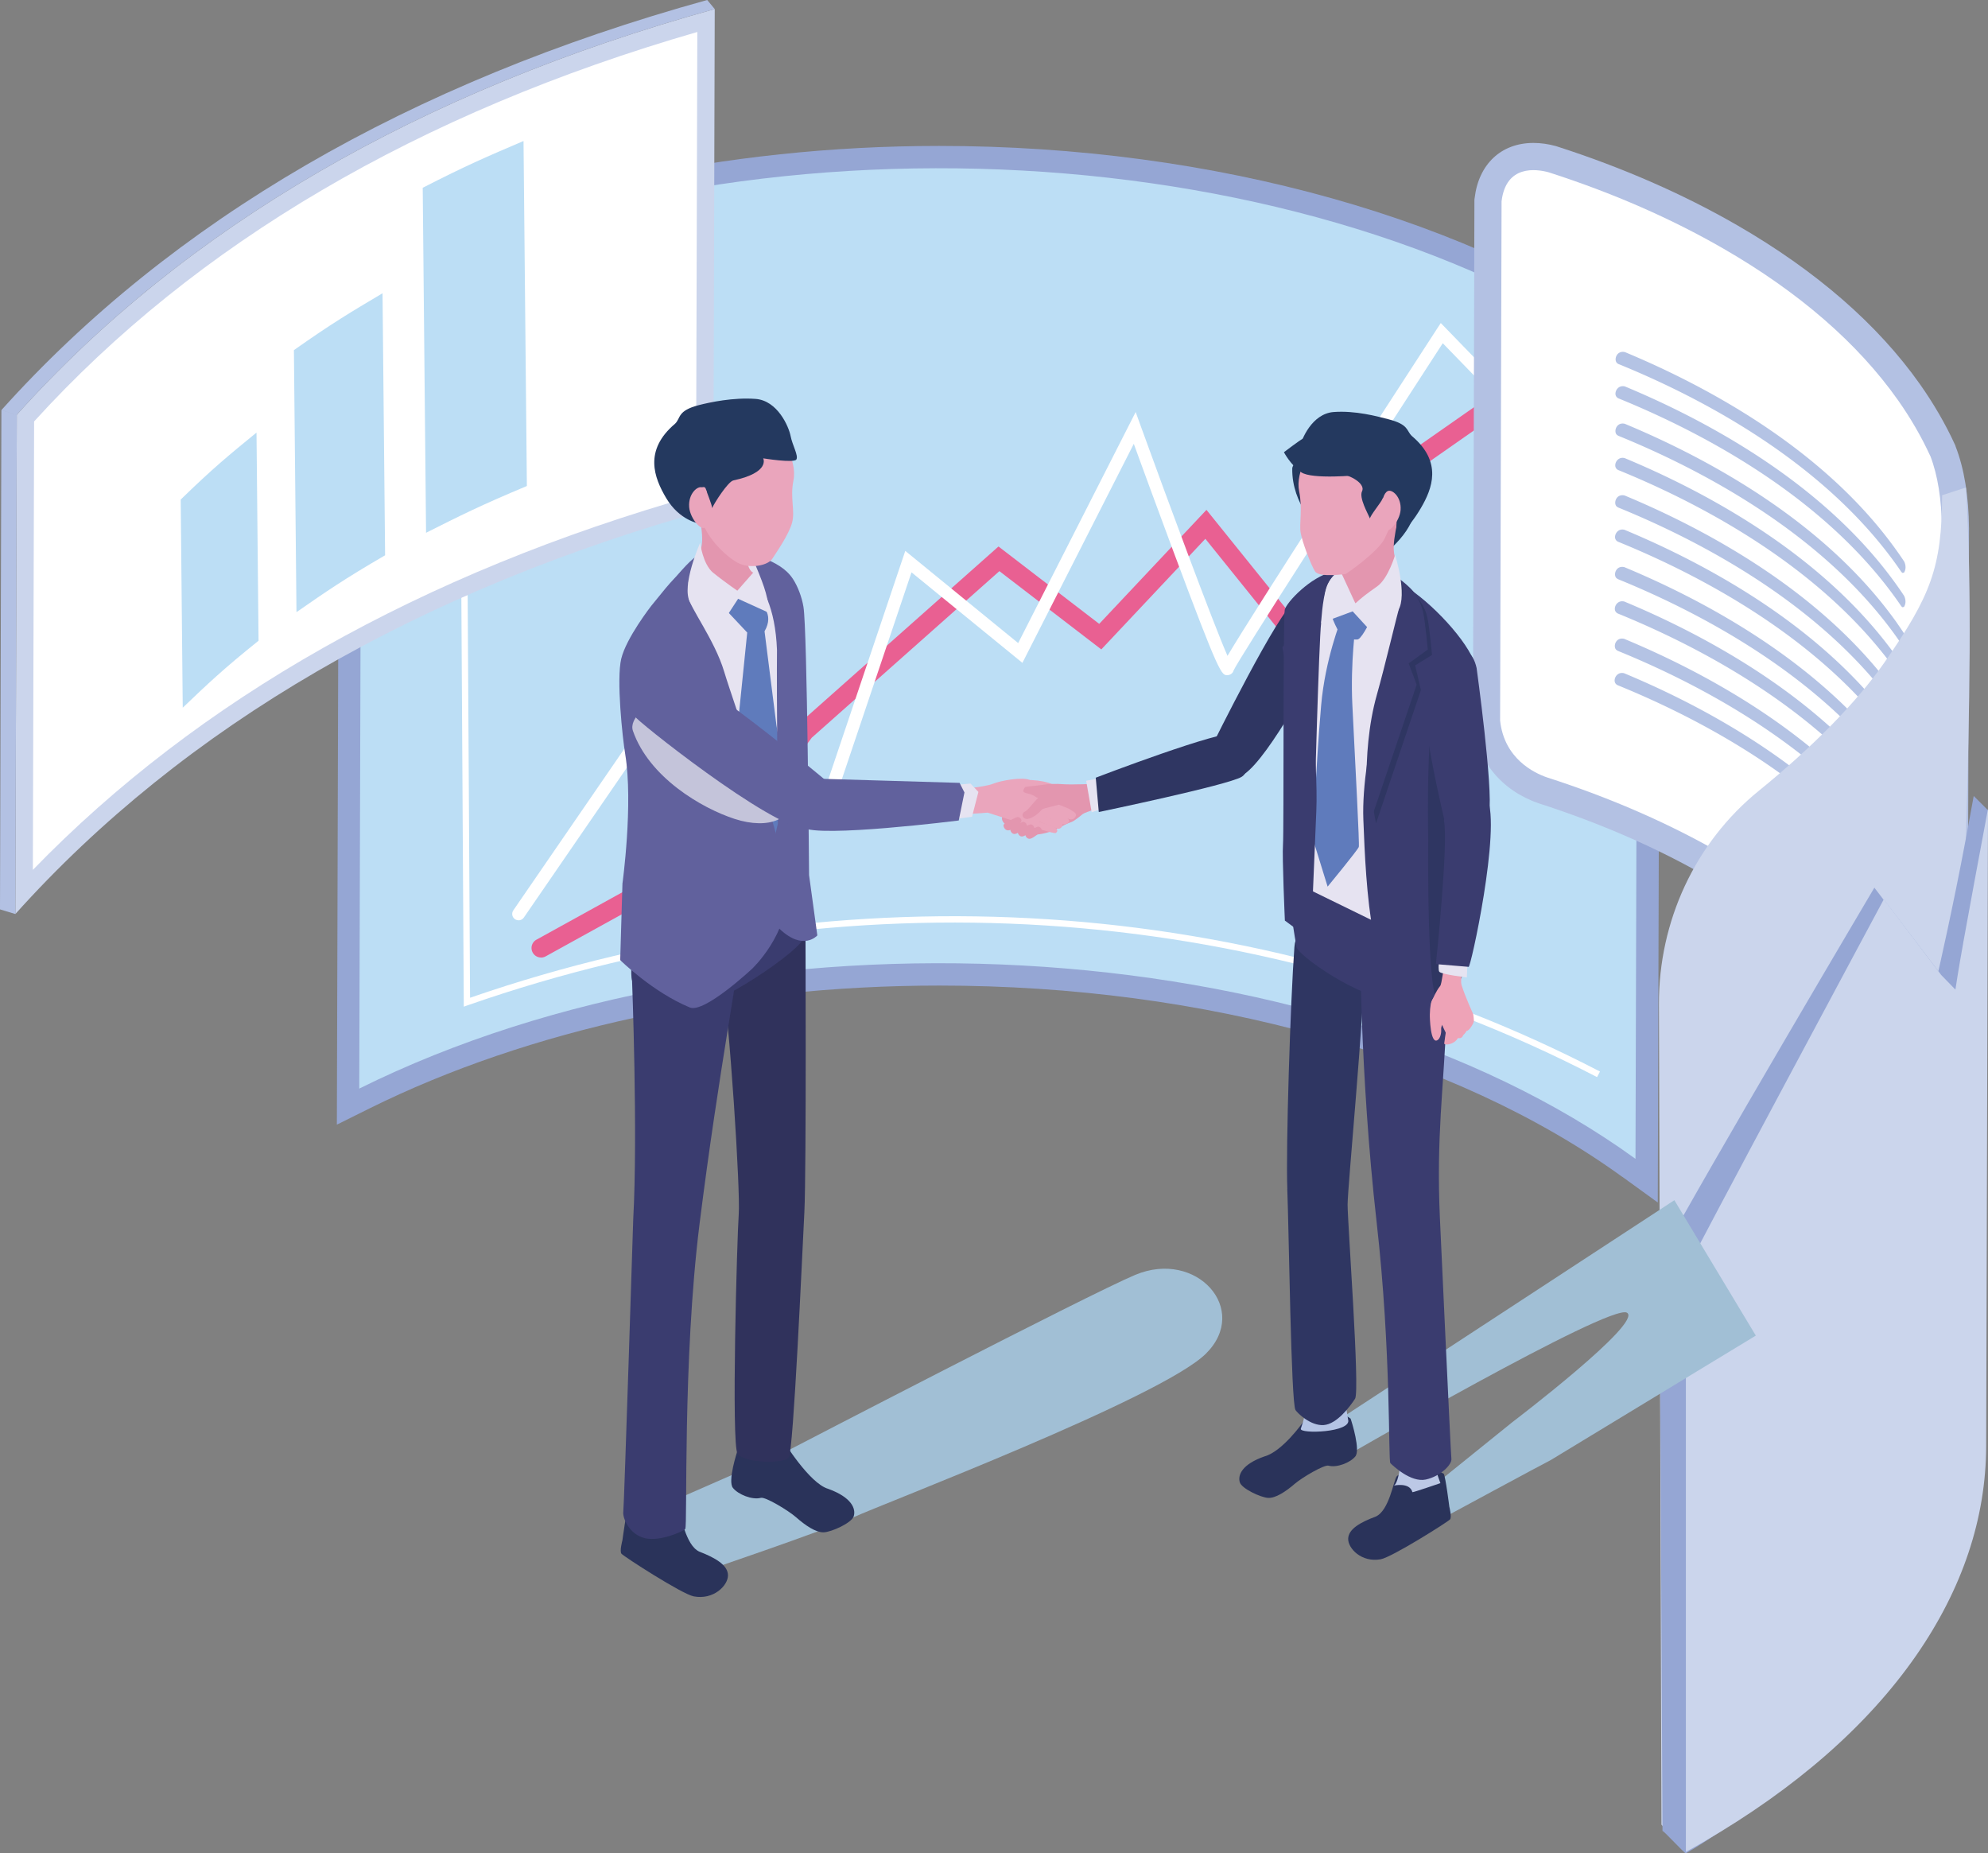 <svg xmlns="http://www.w3.org/2000/svg" viewBox="0 0 380 354.23"><rect x="0" y="0" width="380" height="354.23" fill="#808080" stroke="none"/><defs><linearGradient id="linear-gradient" x1="872.92" y1="-1830.3" x2="874.71" y2="-1759.13" gradientTransform="matrix(1 0 0 1.16 -696.34 2338.02)" gradientUnits="userSpaceOnUse"><stop offset=".11" stop-color="#fff"/><stop offset="1"/></linearGradient><linearGradient id="linear-gradient-2" x1="328.06" y1="239.87" x2="246.36" y2="285.15" gradientTransform="rotate(-61.05 287.867 262.143)" gradientUnits="userSpaceOnUse"><stop offset="0" stop-color="#fff"/><stop offset=".16" stop-color="#dcdcdc"/><stop offset=".51" stop-color="#838383"/><stop offset="1"/></linearGradient><filter id="luminosity-invert-noclip" x="106.63" y="206.13" width="142.13" height="121.07" color-interpolation-filters="sRGB" filterUnits="userSpaceOnUse"><feColorMatrix result="cm" values="-1 0 0 0 1 0 -1 0 0 1 0 0 -1 0 1 0 0 0 1 0"/><feFlood flood-color="#fff" result="bg"/><feBlend in="cm" in2="bg"/></filter><filter id="luminosity-invert-noclip-2" x="224.25" y="205.12" width="127.26" height="114.05" color-interpolation-filters="sRGB" filterUnits="userSpaceOnUse"><feColorMatrix result="cm" values="-1 0 0 0 1 0 -1 0 0 1 0 0 -1 0 1 0 0 0 1 0"/><feFlood flood-color="#fff" result="bg"/><feBlend in="cm" in2="bg"/></filter><mask id="mask" x="106.63" y="206.13" width="142.13" height="121.07" maskUnits="userSpaceOnUse"><g filter="url(#luminosity-invert-noclip)"><path transform="rotate(62.02 177.697 266.684)" fill="url(#linear-gradient)" d="M141.76 205.28h71.88v122.76h-71.88z"/></g></mask><mask id="mask-1" x="224.25" y="205.12" width="127.26" height="114.05" maskUnits="userSpaceOnUse"><g filter="url(#luminosity-invert-noclip-2)"><path transform="rotate(61.05 287.872 262.137)" fill="url(#linear-gradient-2)" d="M251.94 209.31h71.88v105.67h-71.88z"/></g></mask><style>.cls-4{fill:#2f3662}.cls-5{fill:#b4c3e4}.cls-9{fill:#cbd5ec}.cls-10{fill:#61619d}.cls-11{fill:#eaa5bc}.cls-12{fill:#fff}.cls-15{fill:#a1bfd5}.cls-16{fill:#bcdef5}.cls-17{fill:#95a6d4}.cls-18{fill:#3a3c6f}.cls-19{isolation:isolate}.cls-20{fill:#5f7bbc}.cls-21{fill:#eea3b7}.cls-22{fill:#b3c1e3}.cls-23{fill:#2a335a}.cls-24{fill:#e396af}.cls-25{fill:#e6e3f1}.cls-28{fill:#bcc8e6}.cls-31{fill:#24395f}</style></defs><g class="cls-19"><g id="_レイヤー_1" data-name="レイヤー 1"><path class="cls-17" d="M310.12 224.95c-32.08-23.24-79.66-36.58-130.57-36.58-39.72 0-78.43 8.35-108.98 23.51l-6.18 3.07.46-161.44 2.35-1.18c31.42-15.76 71.3-24.44 112.29-24.44 52.6 0 102.19 13.93 136.06 38.21l1.79 1.28-.46 162.45-6.75-4.89z"/><path class="cls-16" d="M69.1 56.15c-.14 50.64-.29 101.27-.43 151.91 73.78-36.61 183.21-30.59 243.95 13.43.14-50.64.29-101.28.43-151.92C251.61 25.52 142.18 19.5 69.1 56.14z"/><path class="cls-12" d="M305.28 205.87c-65.21-33.85-143.87-38.86-215.83-13.75l-.8.28-.73-123.08h1.21l.72 121.38c72.05-24.91 150.72-19.78 215.98 14.1l-.56 1.07z"/><path d="M103.42 183.01c-.64 0-1.26-.34-1.59-.94a1.81 1.81 0 01.71-2.47c12.29-6.78 30.6-16.89 33.08-18.32l16.98-22.87 38.26-33.96 19.25 14.79 20.5-21.79 18.65 23.15 15.42-30.84L286 74.86c.82-.57 1.96-.38 2.53.45.58.82.37 1.96-.45 2.53l-20.56 14.37-17.54 35.08-19.58-24.31-19.89 21.14-19.48-14.96L155.16 141l-16.52 22.31c-.05.08-.11.17-.2.27l-.12.16-.02-.02c-.68.63-2.28 1.52-5.77 3.46-3.14 1.74-7.32 4.06-11.5 6.37-8.37 4.62-16.73 9.24-16.73 9.24-.28.15-.58.23-.88.23z" fill="#e96092"/><path class="cls-12" d="M99.12 175.89c-.24 0-.48-.07-.69-.21-.55-.38-.69-1.13-.31-1.69l30.93-45.01 28.58 22.08 15.41-45.77 21.58 17.62 22.46-44.16.95 2.63c5.33 14.7 13.78 37.52 16.6 43.97 5.54-9.3 29.12-45.68 39.94-62.34l.83-1.27 24.71 25.47c.47.48.46 1.25-.03 1.71-.48.47-1.25.46-1.71-.03L275.78 65.6c-15.92 24.51-39.13 60.51-40 62.58-.1.45-.57.83-1.12.86-1.18.06-1.51.09-10.42-23.79-3.04-8.14-6.04-16.35-7.52-20.42l-21.29 41.86-21.2-17.3-15.38 45.68-29.24-22.6-29.48 42.9c-.24.34-.61.53-1 .53z"/><g class="cls-19"><path class="cls-9" d="M136.62 1.73l-.27 95.42C80.02 112.74 35.14 138.83 2.94 174.69l.27-95.42C35.4 43.41 80.29 17.32 136.62 1.73z"/><path class="cls-12" d="M6.52 80.55c30.9-34.01 73.53-59.04 126.77-74.44l-.25 88.53c-52.53 14.9-95.12 38.98-126.76 71.62l.24-85.71z"/><path class="cls-22" d="M3.21 79.27l-.27 95.43-2.94-.89.27-95.42 2.94.88zM135.18 0l1.44 1.73C80.29 17.32 35.4 43.41 3.21 79.27l-2.94-.89C32.8 42.14 78.19 15.77 135.18 0z"/></g><path class="cls-16" d="M49.03 82.68c-5.23 4.27-8.38 6.85-14.49 12.8l.39 39.78c4.81-4.59 7.71-7.36 14.49-12.8l-.39-39.78zm7.15-15.76c.16 16.69.33 33.38.49 50.08 5.66-3.93 9.08-6.3 16.94-10.87-.16-16.69-.32-33.38-.49-50.08-6.06 3.6-9.72 5.77-16.94 10.87zm43.89-39.97c-6.87 2.93-11.01 4.7-19.27 8.94.21 21.98.43 43.96.64 65.94 6.48-3.26 10.39-5.23 19.27-8.94-.21-21.98-.43-43.96-.64-65.94z"/><g class="cls-19"><path class="cls-22" d="M373.8 85.26l-.12-.28c-1.79-3.91-4.04-7.79-6.68-11.54-8.1-11.46-19.86-21.68-34.94-30.39-10.33-5.96-21.92-11.03-34.44-15.06l-.23-.07c-1.45-.4-2.89-.6-4.28-.6-6.16 0-10.47 4.04-11.24 10.55l-.04.3-.28 99.8.03.28c.75 7.13 5.4 12.83 12.52 15.28 11.83 3.81 22.74 8.57 32.43 14.17 13.77 7.95 24.42 17.17 31.65 27.39 2.28 3.23 4.2 6.55 5.72 9.88l.12.24c.5.96 1.21 1.99 1.88 2.75l3.31 3.72 3.86-3.15c2.86-2.33 2.92-4.39 3.02-8.25l.28-99.28c-.05-6.16-.92-11.45-2.58-15.72z"/><path class="cls-12" d="M368.96 87.14c-1.66-3.63-3.73-7.2-6.2-10.71-7.66-10.83-18.86-20.56-33.3-28.89-10.05-5.8-21.25-10.69-33.44-14.61-2.43-.66-8.17-1.44-9 5.55l-.28 99.22c.77 7.31 6.52 10.04 8.95 10.88 12.19 3.92 23.39 8.81 33.44 14.61 14.43 8.33 25.64 18.06 33.3 28.89 2.47 3.51 4.54 7.08 6.2 10.71.29.55.75 1.24 1.16 1.7q1.02-.83 1.12-4.25l.28-99.22c-.05-5.53-.8-10.21-2.22-13.89z"/><path class="cls-5" d="M362.5 166.79c-7.66-10.83-18.87-20.56-33.3-28.89-5.87-3.39-12.14-6.47-18.76-9.23-1.33-.33-2.04 1.01-1.74 1.77.1.24.28.42.53.53 7.07 2.88 13.74 6.13 19.97 9.72 14.43 8.33 25.64 18.06 33.3 28.89.26.37.51.73.76 1.1.06.06.14.14.21.2.09-.02.21-.04.3-.05.59-.9.14-1.93.04-2.12a80.3 80.3 0 00-1.3-1.91zm.04-13.7c-7.66-10.83-18.86-20.56-33.3-28.89-5.87-3.39-12.14-6.47-18.76-9.23-1.33-.33-2.04 1.01-1.74 1.77.1.24.28.42.53.53 7.07 2.88 13.74 6.13 19.97 9.72 14.43 8.33 25.64 18.06 33.3 28.89.26.37.51.73.76 1.1.06.06.14.14.21.19.09-.02.21-.04.3-.05.59-.9.14-1.93.04-2.12-.42-.64-.86-1.28-1.31-1.91zm.04-13.71c-7.66-10.83-18.86-20.56-33.3-28.89-5.87-3.39-12.14-6.47-18.76-9.23-1.33-.34-2.04 1.01-1.74 1.76.1.24.28.42.53.53 7.07 2.88 13.74 6.13 19.97 9.72 14.43 8.33 25.64 18.06 33.3 28.89.26.37.51.73.76 1.1.06.06.14.14.21.2.09-.02.21-.04.3-.05.59-.9.14-1.93.04-2.12-.42-.64-.86-1.28-1.31-1.91zm.04-13.7c-7.66-10.83-18.87-20.56-33.3-28.89-5.87-3.39-12.14-6.47-18.76-9.23-1.33-.34-2.04 1.01-1.74 1.76.1.24.27.42.53.53 7.07 2.88 13.74 6.13 19.97 9.72 14.43 8.33 25.64 18.06 33.3 28.89.26.37.51.73.76 1.1.06.06.14.14.21.2.09-.02.21-.04.3-.05.59-.9.14-1.93.04-2.12a80.3 80.3 0 00-1.3-1.91zm.04-13.7c-7.66-10.83-18.87-20.56-33.3-28.89-5.87-3.39-12.14-6.47-18.76-9.23-1.33-.33-2.04 1.01-1.74 1.76.1.24.28.42.53.53 7.07 2.88 13.74 6.13 19.97 9.72 14.43 8.33 25.64 18.06 33.3 28.89.26.37.51.73.76 1.1.06.06.14.14.21.2.09-.02.21-.04.3-.05.59-.9.14-1.93.04-2.12-.42-.64-.86-1.28-1.31-1.91z"/><path class="cls-5" d="M362.52 160.22c-7.66-10.83-18.87-20.56-33.3-28.89-5.87-3.39-12.14-6.47-18.76-9.23-1.59-.37-2.14 1.39-1.57 2.04.09.1.24.2.36.26 7.07 2.88 13.74 6.13 19.97 9.72 14.43 8.33 25.64 18.06 33.3 28.89.26.37.51.73.76 1.1.06.06.14.14.21.2.09-.02.21-.04.3-.05.57-.88.18-1.85.04-2.12a80.3 80.3 0 00-1.3-1.91zm.04-13.7c-7.66-10.83-18.87-20.56-33.3-28.89-5.87-3.39-12.14-6.47-18.76-9.23-1.59-.38-2.14 1.39-1.57 2.04.09.1.24.2.36.26 7.07 2.88 13.74 6.13 19.97 9.72 14.43 8.33 25.64 18.06 33.3 28.89.26.37.51.73.76 1.1.06.06.14.14.21.2.09-.02.21-.04.3-.05.57-.88.18-1.85.04-2.12-.42-.64-.86-1.28-1.31-1.91zm.04-13.7c-7.66-10.83-18.87-20.56-33.3-28.89-5.87-3.39-12.14-6.47-18.76-9.23-1.59-.37-2.14 1.39-1.58 2.04.09.1.24.2.36.26 7.07 2.88 13.74 6.13 19.97 9.72 14.43 8.33 25.64 18.06 33.3 28.89.26.37.51.73.76 1.1.06.06.14.14.21.2.09-.02.21-.04.3-.05.57-.88.18-1.85.04-2.12a80.3 80.3 0 00-1.3-1.91zm.04-13.7c-7.66-10.83-18.87-20.56-33.3-28.89-5.87-3.39-12.14-6.47-18.76-9.23-1.59-.37-2.14 1.39-1.58 2.04.09.1.24.2.36.26 7.07 2.88 13.74 6.13 19.97 9.72 14.43 8.33 25.64 18.06 33.3 28.89.26.37.51.73.76 1.1.06.06.14.14.21.2.09-.02.21-.04.3-.05.57-.88.18-1.85.04-2.12a80.3 80.3 0 00-1.3-1.91zM309.4 69.59c7.07 2.88 13.74 6.13 19.97 9.72 14.43 8.33 25.64 18.06 33.3 28.89.26.37.51.73.76 1.1.06.06.14.14.21.2.09-.02.21-.04.3-.05.59-.9.14-1.93.04-2.12-.42-.64-.86-1.28-1.31-1.91-7.66-10.83-18.86-20.56-33.3-28.89-5.87-3.39-12.14-6.47-18.76-9.23-1.59-.37-2.14 1.39-1.57 2.04.09.1.24.2.36.26z"/></g><path d="M375.76 160.26l-.5 19.98v.04c-.92 5.04-1.49 8.88-1.49 8.88l-2.72-2.8-10.96-14.47s-37.09 69.12-37.56 70.57c-.02.07-.12.09-.28.07v111.7l-4.67-5.49-.48-156.83c-.05-15.77 6.87-30.86 19.13-40.8 9.78-7.93 18.59-16.74 23.97-24.49 8.85-12.74 10.98-18.17 11.03-31.97l4.55-1.48c1.19 19.93.71 41.78-.01 67.1z" style="mix-blend-mode:multiply" fill="#cbd5ec"/><path d="M375.26 180.27v.26l-2.18 89.74c-.05 13.8-32.84 24.23-41.68 36.97-7.69 11.06-9.02 43.48-9.14 46.72V242.52c.16.02.26 0 .28-.07.47-1.45 37.56-70.57 37.56-70.57l10.96 14.47 2.72 2.8s.57-3.84 1.49-8.88z" style="mix-blend-mode:multiply" fill="#a1b3dc"/><path class="cls-17" d="M380 154.87l-3.08 119.08c-.04 13.81-4.55 27.26-13.38 40-9.3 13.38-23.59 29.99-41.28 40.27-.21.12-4.28-4.38-4.48-4.27l-.56-109.38c8.46-15.84 41.06-70.91 41.06-70.91l12.23 15.97s2.77-12.06 5.26-25.36c.48-2.67 1-5.4 1.5-8.14l2.74 2.74z"/><path class="cls-9" d="M380 154.6l-.35 121.81c-.04 13.81-4.55 27.26-13.38 40-9.29 13.38-22.97 25.36-40.66 35.64-1.11.64-2.22 1.28-3.36 1.9V242.51c.16.02.26 0 .28-.07.47-1.45 37.56-70.57 37.56-70.57l10.96 14.47 2.72 2.8s.57-3.84 1.49-8.88v-.04c1.19-6.66 2.98-16.22 4.74-25.64z"/><g mask="url(#mask)"><path class="cls-15" d="M150.87 277.1l-30.39 13.33 13.09 10.25s24.3-8.23 29.63-10.71c5.33-2.48 58.79-22.82 67.3-31.24 8.51-8.42-1.75-20-13.52-15.06-9.07 3.81-66.1 33.43-66.1 33.43z"/></g><path class="cls-23" d="M141.13 276.8c-.31.82-2.05 6.29-1.04 7.57 1.01 1.28 3.71 2.35 5.34 1.91.88-.24 5.31 2.46 6.7 3.68 1.83 1.61 3.83 2.97 5.34 2.91 1.5-.07 5.33-1.8 5.72-3.07.44-1.43-.39-3.61-4.88-5.24-3.59-1.02-8.61-9.23-8.61-9.23l-5.16-.82-3.4 2.28z"/><path class="cls-5" d="M150.35 267.25c-4.03-2.22-9-.03-9-.03l.33 9.29c-.92 2.63 8.84 1.68 8.84 1.68-2.18-3.28-1.24-7.38-.17-10.94z"/><path d="M153.75 231.72c.41-8.14.21-56.04.21-56.04l-16.29 7.3c1.91 13.16 3.86 44.77 3.54 49.03-.32 4.26-1.45 44.06-.23 45.84 1.22 1.78 8.9 2.02 9.8.7.9-1.31 2.55-38.68 2.97-46.83z" fill="#30325c"/><path class="cls-23" d="M120.16 287.81c-.4.68-1.19 6.59-1.19 6.59s-.57 2.09-.18 2.56c.42.51 11.57 7.72 13.81 8.15 3.82.73 6.58-2.1 6.55-4.04-.02-1.93-2.4-3.33-5.5-4.52-2.67-1.26-3.46-7.16-4.06-8.05-.61-.9-6.07-2.17-6.07-2.17l-3.36 1.48z"/><path class="cls-28" d="M129.7 286.8c-1.05-.22-2.02-6.9-.38-8.03l-6.27-1.71c-.27 2.77-2.72 9.13-2.72 9.13s5.44 1.94 5.59 1.88c.57-2.06 3.78-1.28 3.78-1.28z"/><path class="cls-18" d="M120.82 187.48s1.12 29.23.22 45.55c0 0-1.74 54.84-1.9 55.95-.16 1.11 1.15 4.33 4.14 5.01 2.99.68 7.24-1.3 7.7-1.75.47-.46-.53-32.11 2.73-58.26 3.67-29.34 8.02-51.31 7.6-52.34-3.41-8.37-20.49 5.84-20.49 5.84z"/><path class="cls-18" d="M153.28 165.54c1 3.12.18 13.72.18 13.72.68 1.62-17.39 14.24-21.78 13.06-2.78-.75-10.63-4.13-10.86-4.84-.72-2.26 1.22-17.14 1.75-19.25 1.07-4.26 13.9-7.49 18.99-8.2 2.4-.34 10.73 2.39 11.73 5.51z"/><g mask="url(#mask-1)"><path class="cls-15" d="M249.83 275.31l6.26 3.67s51.69-29.93 54.89-28.09c3.2 1.85-21.92 20.94-21.92 20.94l-19.84 16.01 6.03 2.6s19.75-10.68 21.17-11.38l39.2-23.79-15.57-25.88-70.22 45.93z"/></g><path class="cls-23" d="M258.16 271.13c.28.79 1.89 6.02.91 7.23-.98 1.21-3.57 2.21-5.12 1.77-.84-.24-5.09 2.29-6.43 3.44-1.76 1.52-3.69 2.79-5.12 2.72-1.43-.08-5.07-1.78-5.42-2.99-.4-1.37.41-3.44 4.72-4.94 3.44-.94 7.34-6.51 7.34-6.51l7.01-2.11 2.12 1.4z"/><path class="cls-5" d="M249.16 263.11c3.87-2.08 7.13-.39 7.13-.39l1.39 8.57c.85 2.52-9.4 2.83-9.03 1.77 1.27-3.63 1.5-6.54.51-9.95z"/><path class="cls-4" d="M246.07 227.23c-.31-7.77.59-35.96 1.35-46.22.62-8.29 13.54 1.07 13.54 1.07-.32 13.31-3.36 44.76-3.37 48.15-.01 3.39 2.39 35.62 1.43 37.1-.96 1.48-3.48 4.87-6 5.04-2.52.17-5-2.28-5.39-2.87-.85-1.26-1.26-34.5-1.57-42.27z"/><path class="cls-23" d="M275.96 281.66c.37.65 1.07 6.3 1.07 6.3s.52 2 .14 2.44c-.41.48-11.12 7.24-13.26 7.62-3.66.66-6.25-2.08-6.21-3.92.04-1.85 2.32-3.15 5.29-4.25 2.56-1.18 3.37-6.79 3.96-7.64.59-.85 5.81-2.01 5.81-2.01l3.19 1.45z"/><path class="cls-28" d="M266.39 283.94c1.01-.2 2-6.55.45-7.65l6-1.56c.22 2.64 2.49 8.74 2.49 8.74s-5.21 1.79-5.35 1.73c-.52-1.97-3.59-1.26-3.59-1.26z"/><path class="cls-18" d="M274.86 175.33c.42.95 2.19 6.02 1.68 18.38-.61 14.85-2 23.45-1.31 39.03 0 0 2.07 45.02 2.2 46.08.14 1.06-2.05 3.34-4.9 3.96-2.86.62-6.33-2.69-6.76-3.13-.44-.45.2-21.16-2.64-46.14-3.18-28.03-3.33-55.79-2.92-56.77 3.34-7.95 10.27-11.17 14.64-1.41z"/><path class="cls-18" d="M246.89 167.91c-.99 2.96.89 12.77.89 12.77-.67 1.53 13.46 10.95 17.67 9.87 2.66-.68 10.64-.87 10.86-1.54.72-2.15-1.36-16.07-1.84-18.09-.97-4.07-13.18-7.29-18.02-8.03-2.29-.35-8.56 2.05-9.55 5.01z"/><path d="M142.69 117.61c-1.7-1.81-7.43-4.05-7.43-4.05s9.96 37.48 14.18 39.51c4.22 2.03 2.35-6.64 2.35-6.64s-7.4-27.02-9.09-28.83z" fill="#56568c"/><path class="cls-10" d="M133.31 106.15c-3.75 2.66-8.9 10.76-8.9 10.76l10.15 59.69 16.78-8.19s-.04-42.14-.93-46.81c-.89-4.68-3.73-10.83-7.62-12.38-3.89-1.56-5.72-5.72-9.48-3.07z"/><path class="cls-25" d="M135.68 107.14c-3.75 2.65-8.9 10.76-8.9 10.76l10.15 59.69 16.78-8.19s-.04-42.14-.93-46.81c-.89-4.68-3.73-10.83-7.62-12.38-3.89-1.56-5.72-5.72-9.48-3.07z"/><path class="cls-20" d="M148.41 138.59l-2.27-17.93c2-3.48-.78-5.25-1.55-6.03-.67-.68-3.26-2.95-3.26-2.95l-3.49 3.91 4.99 5.31-1.9 18.64 1.79 23.11 6.48 7.45 3.7-5.07-4.49-26.44z"/><path class="cls-10" d="M138.6 107.1s4.08-1.83 7.22-.51c2.37.99 4.42 2.04 5.75 4.07.93 1.42 1.71 3.49 2.01 5.33.73 4.41 1.07 51.26 1.07 51.26l1.58 11.53s-2.63 3.07-7.18-1.21c-4.55-4.28-.36-20.13-.36-20.13s-.26-25.27-.17-33.21c-.64-16.41-9.91-17.12-9.91-17.12z"/><path class="cls-10" d="M118.75 125.9c.95-3.98 5.74-10.11 5.74-10.11 1.84-2.18 3.31-4.37 6.63-7.42 0 0 .56 1.16.53 5.83 0 1.6 4.96 8.11 6.76 14.13 1.86 6.23 11.85 33.81 12.1 41.58.28 8.67-6.75 15.25-6.75 15.25s-9.12 8.55-11.9 7.4c-7.13-2.95-13.31-9.06-13.31-9.06l.43-14.62s2.09-15.23.53-24.72c-.53-3.22-1.71-14.29-.76-18.27z"/><path d="M150.84 151.22c-1.49-5.33-11.74-8.91-14.86-11.87-3.12-2.96-11.15-7.63-11.77-5.15-.13.54-4.08 3.05-3.22 5.51 3.06 8.82 13.07 14.75 19.47 16.82 6.4 2.07 11.9.15 10.38-5.31z" style="mix-blend-mode:multiply" fill="#c4c4da"/><path class="cls-25" d="M143.31 105.51s2.36 5.14 3.07 7.8c.71 2.65.57 3.8.57 3.8l-6.07-2.76s-3.31-8.28-2.11-9.8c2.43-3.08 4.54.97 4.54.97z"/><path class="cls-24" d="M142.85 107.51c.38 1.77 1.13 1.93 1.13 1.93l-3.99 4.54s-7.17-5.69-6.63-7.35c.54-1.66 1.41-2.26.36-7.88-.74-3.99.61-4.9.61-4.9s5.89 2.67 9.91 7.55c1.02 1.24-1.91 3.71-1.4 6.1z"/><path class="cls-25" d="M136.36 109.5c2.06 1.68 5.37 3.96 5.37 3.96l-3.82 5.85s-4.24-1-6.01-4.2c-1.74-3.14 1.94-11.38 1.94-11.38s.46 4.11 2.52 5.78z"/><path class="cls-11" d="M128.3 94.41c1.24 2.12 5.61 4.79 6.55 6.72 1.34 2.75 4.85 6.1 6.98 6.78 2.12.68 5.01.11 5.82-1.15.81-1.26 3.12-4.57 3.75-6.84.62-2.28-.41-4.72.26-8.05.79-3.9-2.28-8.92-5.28-11.55-3-2.62-9.49-1.88-13.17-.33-3.19 1.35-5.3 4.27-5.84 6.61-.54 2.35-.73 4.95.93 7.8z"/><path class="cls-31" d="M152.23 87.81c.42-.74-.77-2.72-1.11-4.48-.34-1.76-2.47-6.78-6.71-7.09-4.25-.31-8.69.64-10.83 1.19-4.18 1.08-3.42 2.49-4.54 3.55-6.04 5.11-4 10.33-1.71 14.2 2.56 4.32 6.22 4.85 6.63 5.01.41.16-2.09-2.46-1.82-4.94.16-1.43 2.51-2.73 2.74-1.89.13.5 1.27 3.24 1.24 3.76.4-.96 3.04-5.08 4.06-5.3 7.12-1.52 5.7-4.22 5.7-4.22s5.93.96 6.35.21z"/><path class="cls-11" d="M134.25 93.18c-.84-.42-2.71 1.12-2.52 3.72.16 2.23 2.57 5.06 3.27 3.63.7-1.43-.08-1.8-.2-3.34-.24-3.2 1.05-3.22-.55-4.02zm59.76 56.57c.75-1.15 5.56-.64 7.08.12 1.52.76.83 2.95.54 4.52-.29 1.56-5.82-1-6.37-1.35-.56-.35-1.87-2.33-1.25-3.29z"/><path class="cls-24" d="M191.55 156.2c.41-1.92 1.69-3.76 2.54-4.87.85-1.11 3.22-1.02 4.78-1.27 1.78-.28 3.04-.28 4.29-.18 1.76.13 6.21-.07 6.21-.07l2.08 2.22-.12 1.96s-3.94 1.23-4.4 1.62c-.68.57-1.61 1.3-2.03 1.46-.97.35-1.87.81-2.64 1.23-2.09 1.16-4.57 1.25-4.57 1.25-3.37-.52-6.47-1.85-6.15-3.34z"/><path class="cls-11" d="M204.12 156.47c-.82-.79-3.73-1.84-4.2-2.01-.86-.02-2.17.31-1.31 1.01.55.32 4.16 1.89 4.53 2.06.36.17 1.79-.27.98-1.06z"/><path class="cls-11" d="M202.99 157.34c-.45-.42-1.71-.72-2.24-.92-.47-.18-1.96-1.15-2.43-1.29-.86.02-.9 1.09 0 1.74.56.29 3.32 1.34 3.83 1.51.51.17 1.2-.52.84-1.04z"/><path class="cls-11" d="M201.82 158.26c-.42-.28-1.57-.73-2.04-.82-.41-.08-3.05-1.19-3.46-1.24-.7.13-1.27.92-.45 1.34.5.16 5.65 1.92 5.97 1.66.34-.3.35-.55-.02-.93z"/><path class="cls-11" d="M201.01 153.36c-1.2-.71-2.64-.73-3.02-1.04-.88-.71-2.12-.59-2.36-1.04-.23-.45 1.34-2.15 1.16-2.22-1.33-.57-5.31.06-7.05.76-1.62.65-6.76 1.05-6.76 1.05l-.65 4.91 6.46-.46 9.19 2.94 3.04-4.91z"/><path class="cls-11" d="M205.66 155.92c.23-.56-.84-.98-1.35-1.35-.13-.09-2.7-1.08-5.03-1.98 0 0-.68 1.49-.31 1.69.37.2 5.21 2.23 5.48 2.3.51.14.97-.09 1.21-.66z"/><path class="cls-24" d="M198.95 152.15c-1.02.52-2.19 2.55-3.06 2.98s-.38 1.73.9 1.31c.89-.29 1.81-1.05 2.36-1.71.25-.3 3.46-.87 3.55-1.05 1.95-3.85-2.73-2.05-3.75-1.53zm-4.48 4c-.33.1-2.66 1.16-2.66 1.57 0 .41.39 1.13 1.09.97s2.08-1.39 2.08-1.39c.62-.48.07-1.12-.5-1.15z"/><path class="cls-24" d="M195.53 157.07c-.3.09-2.42 1.06-2.42 1.43 0 .37.35 1.03.99.88.64-.15 1.89-1.27 1.89-1.27.56-.44.07-1.02-.46-1.04z"/><path class="cls-24" d="M196.95 157.55c-.3.09-2.42 1.06-2.42 1.43 0 .37.36 1.03.99.88.64-.15 1.89-1.27 1.89-1.27.56-.44.07-1.02-.46-1.04z"/><path class="cls-24" d="M198.39 157.99c-.3.09-2.42 1.06-2.42 1.43 0 .37.35 1.03.99.88.64-.15 1.89-1.27 1.89-1.27.56-.44.07-1.02-.46-1.04z"/><path class="cls-25" d="M181.77 150.1l3.74-.34 1.51 1.6-1.22 4.74-4.66.62.63-6.62z"/><path class="cls-10" d="M183.43 149.63l-26.05-.77s-6.92 7.25-3.91 9.29c3.01 2.04 29.79-1.33 29.79-1.33l1.09-5.36-.93-1.83z"/><path class="cls-10" d="M157.78 149.11s-27.02-22.72-31.76-22.18c-4.73.54-6.97 7.78-4.37 10.32 2.6 2.55 29.53 23.72 33.69 20.94 4.16-2.78 2.44-9.09 2.44-9.09z"/><path class="cls-25" d="M210.32 148.7l-2.7.53 1.05 6.01 3.55-1.16-1.9-5.38z"/><path class="cls-4" d="M236.36 140.21c-2.59-.91-26.91 8.43-26.91 8.43l.58 6.56s24.57-5.11 27.28-6.71c2.22-1.32 1.64-7.37-.95-8.28z"/><path class="cls-4" d="M247.41 115.19c-2.62.81-15.79 27.45-15.79 27.45s1.42 8.67 6.26 5.29 13.98-20.59 15.2-23.49c1.01-2.38-3.05-10.06-5.67-9.26z"/><path class="cls-25" d="M265.46 112.5c4.17 2.32 8.53 7.13 8.53 7.13l-7.32 58.42-17.32-8.47-2.7-49.99s3.47-4.11 7.4-6.01c3.93-1.91 7.24-3.39 11.41-1.07z"/><path class="cls-20" d="M256.64 121.72c.21.06 2.41.73 2.99.45.84-.39 2.79-4.25 2.58-4.58-.07-.11-3.37-1.93-4.22-1.97-.64-.03-3.28.52-3.57 1.21-.27.63 1.71 4.73 2.22 4.89z"/><path class="cls-20" d="M259.17 119.14l-2.82-.75s-3.06 7.6-3.82 16.45C251.47 147.1 251 160.5 251 160.5l2.77 8.96s5.67-6.88 5.96-7.58c.16-.37-.65-15.41-1.23-27.14-.4-8.22.67-15.61.67-15.61z"/><path class="cls-18" d="M255.96 111.14s2.27-2.65-1.19-1.87c-4.29.97-8.84 5.85-9.19 7.25-.35 1.4-.16 42.57-.34 44.9-.18 2.33.36 14.53.36 14.53l4.98 3.67s.63-14.96 1.03-24.61c.41-9.65-1.88-26.7-.75-33.56 1.13-6.86 5.12-10.31 5.12-10.31z"/><path class="cls-18" d="M271.23 116.02s.74-1.31-1.82-3.76c-3.28-3.15-8.91-5.98-8.91-5.98-11.06 3.78-6.55 10.54-6.55 10.54l17.28-.8z"/><path class="cls-18" d="M281.22 125.24c-2.61-5.07-10.21-12.54-14.66-14.21 0 0 1.41 4.84.65 8.04-.75 3.2-7.1 24.85-6.61 37.54.49 12.68 1.43 34.8 9.81 34.1 8.37-.7 9.13-4.31 9.13-4.31l-1.04-25.36c3.78-11.14 5.32-30.73 2.71-35.79zm-35.12-6.97c1.46-3.82 9.43-7.27 9.43-7.27s-2.58 4.62-3 8.07c-.42 3.45-1.29 35.81-1.29 35.81l-6.12-31.19 2.22-2.19-1.23-3.24z"/><path class="cls-4" d="M266.55 110.93c4.78 2.29 5.91 5.49 6.28 7.07.38 1.58.9 7.18.9 7.18l-3.23 1.99 1.1 4.72-8.57 25.46s-3.16-12.89 1.64-23.63c5.07-11.36 1.87-22.8 1.87-22.8z"/><path class="cls-18" d="M265.74 109.9c4.78 2.29 5.91 5.49 6.28 7.07s.9 7.18.9 7.18l-3.66 2.64 1.53 4.07-9.1 26.9s-1.8-13.32 1.49-24.96c1.57-5.56 3.65-14.49 4.65-18.11 1.26-4.6-2.09-4.8-2.09-4.8z"/><path class="cls-25" d="M255.43 109.59c-3.28 2.63-2.14 8.32-2.14 8.32l6.13-1.38s7.29-2.8 6.16-6.81c-.41-1.44-1.88-2.19-3.25-2.19-2.77-.01-5.53.97-6.9 2.07z"/><path class="cls-25" d="M257.23 108.38c-.96.28-3.02 1.83-3.68 3.89-.81 2.51-1.02 6.81-1.02 6.81l5.99-2.22.76-1.13c-.22-.43-1.68-5.51-2.04-7.34zm9.92 6.59c.17-.98-.44-5.7-1.99-7.21-1.89-1.84-5.22.33-5.22.33l-1.36 3.71.64.85c.78.1 6.12 1.83 7.92 2.32z"/><path class="cls-31" d="M263.04 92.55L261 107.01c1.52-.14 3.19-.07 6.59-3.97 3.59-4.13 4.11-8.65 1.94-12.24-1.54.18-6.49 1.75-6.49 1.75zm-1.11-12.3c-2.75-.21-6.87 1.94-8.83 3.29-3.04 2.09-6.08 4.92-6.09 6-.11 6.94 5.12 11.66 5.12 11.66s13.56-20.66 9.81-20.95z"/><path class="cls-24" d="M254.78 106.03l4.3 9.3 1.88-1.07s6.47-4.98 6.01-6.61c-.46-1.63-1.07-2.49.16-7.91.87-3.84.09-4.82.09-4.82s-5.83 2.37-9.92 6.96c-1.04 1.16-2.52 4.15-2.52 4.15z"/><path class="cls-25" d="M263.25 112.07c-2.11 1.49-2.92 2.1-4.17 3.26-.89.82-.53 1.51-.53 1.51l3.6 3.92s3.27-1.07 5.12-4.11c1.81-2.99-.6-10.59-.6-10.59s-1.31 4.52-3.42 6.01z"/><path class="cls-11" d="M268.5 94.86c-1.2 2.07-2.9 6.15-3.81 8.03-1.3 2.67-7.44 6.81-7.44 6.81s-5.08.75-5.87-.47-2.49-5.71-2.78-7.48c-.26-1.55.39-4.6-.27-7.83-.78-3.79 2.2-8.68 5.12-11.24 2.92-2.56 9.23-1.85 12.8-.34 3.11 1.31 5.16 4.14 5.69 6.42.53 2.28-1.83 3.33-3.44 6.11z"/><path class="cls-31" d="M248.1 88.96c-.41-.72-.01-1.59.31-3.3.33-1.71 2.39-6.6 6.51-6.91 4.13-.31 8.31.82 10.4 1.36 4.06 1.04 3.46 2.2 4.56 3.23 5.88 4.96 3.91 10.04 1.69 13.81-2.49 4.21-4.13 4.87-4.53 5.03-.4.16.12-2.54-.15-4.95-.15-1.39-2.45-2.65-2.67-1.83-.13.49-2.38 3.21-2.35 3.71-.39-.93-2.13-3.98-1.52-5.21.62-1.23-1.52-2.84-4.12-3.36-2.61-.52-7.73-.83-8.14-1.56z"/><path class="cls-11" d="M265.26 93.86c.82-.41 2.64 1.09 2.46 3.61-.15 2.17-2.49 4.93-3.17 3.54-.68-1.39-.84-6.37.71-7.15z"/><path class="cls-31" d="M254.72 79.69c-3.7-.27-4.9 3.75-5.61 4.11-.72.36-3.69 2.63-3.69 2.63s1.24 2.4 3.3 3.83c2.06 1.43 10.91.55 10.91.55 4.66-.35 9.92-3.54 10.1-6.37s-8.47-4.26-15-4.74z"/><path class="cls-4" d="M273.6 138.68c-.92 6.49-.6 21.76-.6 21.76s-.38 33.95 2.38 30.76c1.67-1.93 4.65-22.96 5.68-24.59 2.72-4.32.06-36.67-3.54-39.87-2.35-2.09-3 5.44-3.92 11.94z"/><path class="cls-21" d="M276.35 197.36l-.3 2.11s.14.29 1.01.09c.87-.2 1.99-.97 1.8-2.28-.09-.62-.76-2.07-1.05-2.54-.49-.79-2.4-.21-2.39.31 0 .52.93 2.33.93 2.33z"/><path class="cls-21" d="M273.59 191.55c.35-.79.95-2.19 1.7-3.11.33-.4.6-3.81.97-3.94.58-.21 2.84.03 3.37.28.27.13-.66 2.25-.23 3.58.73 2.28 2.16 5.38 2.16 5.38s.07 1.33-.69 1.61c-.55.2-1.12.48-1.7.6-1.79.37-3.11-.57-4.57-1.58-.93-.64-1.1-2.08-1.01-2.83z"/><path class="cls-21" d="M280.34 195.38c.5 1.55-.64 2.45-.64 2.45-.33.85-.96.61-1.72.4 0 0-.52-2.71.46-3.71 1.08-.39 1.72.22 1.9.87z"/><path class="cls-21" d="M280.43 194.89c.81.79-.53 3.28-.8 2.61-.28-.7.03-.81.06-1.59.04-.88.34-1.21.74-1.02z"/><path class="cls-21" d="M280.24 194.96c.18-.33.89-1.08 1.26-1.18.15-.04.26 1.25.22 1.44-.1.49-.93 1.88-1.44 1.82-.51-.06-.47-1.31-.04-2.08zm-4.82-5.25c-1.47.94-2.04 1.1-2.11 4.18-.02.63.11 5.6 1.41 4.94.61-.31.8-1.45.76-1.96-.11-1.37 1.03-1.47 1.58-2.7.71-1.6-.51-3.38-1.63-4.46z"/><path class="cls-25" d="M275.33 181.54s-.61 3.68-.21 4.19c.4.51 5.26 1.08 5.26 1.08l.18-4.07-5.23-1.2z"/><path class="cls-18" d="M284.28 152.55c-4.74-1.04-7.56-.12-8.28 4.3.9 4.2-1.53 27.42-1.53 27.42l6.24.52c.32.69 6.27-26.55 3.56-32.24z"/><path class="cls-18" d="M282.25 127.68c-1.43-6.41-7.56-3.86-9.82 1.1-2.06 4.52 3.81 28.56 3.81 28.56s4.18.12 8.4-1.98c.79-4.66-2.39-27.68-2.39-27.68z"/></g></g></svg>